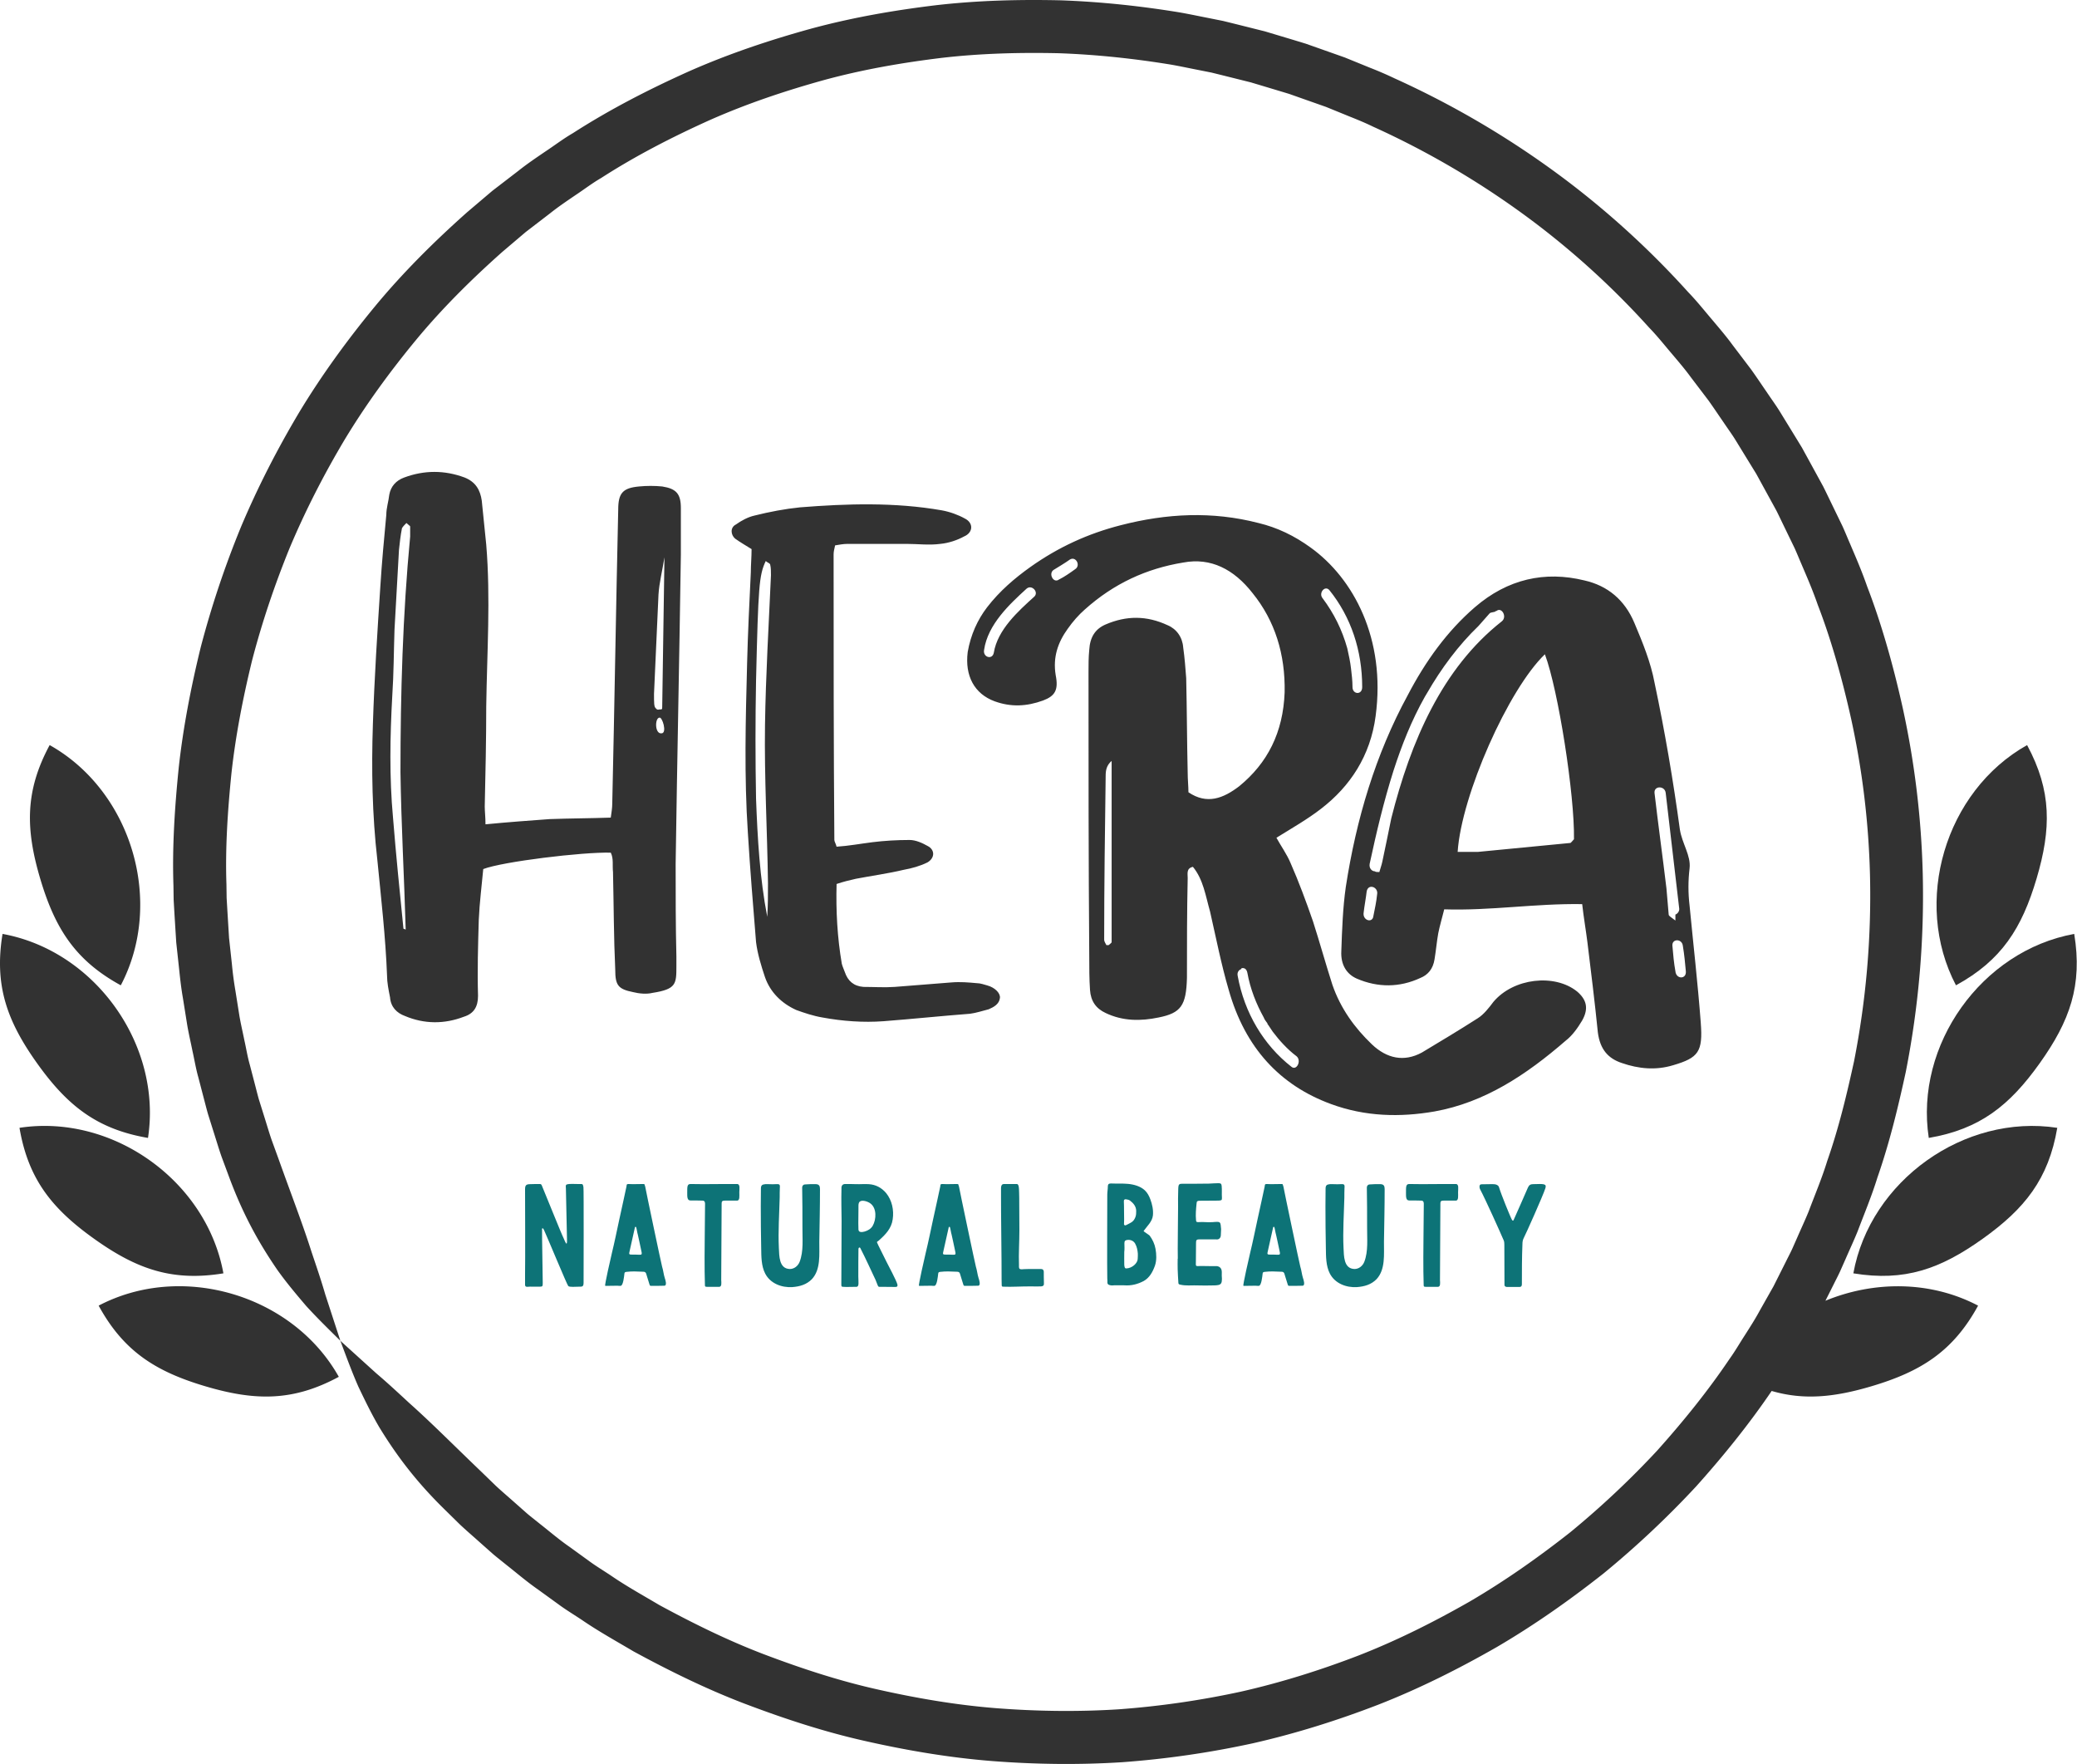 <svg xmlns:xlink="http://www.w3.org/1999/xlink" xmlns="http://www.w3.org/2000/svg" width="312.5" height="265.4" viewBox="0 0 312.5 265.4" class="css-1j8o68f"><defs id="SvgjsDefs1001"></defs><g id="SvgjsG1007" featurekey="rootContainer" transform="matrix(1.416,0,0,1.416,-0,0.001)" fill="#323232"><path xmlns="http://www.w3.org/2000/svg" d="M21.82 147.281c5.272 1.563 9.308 1.626 14.18-1.005-4.889-8.717-16.669-12.208-25.518-7.563 2.653 4.857 6.067 7.005 11.338 8.568zM23.738 135.282c-1.784-9.836-11.786-16.971-21.667-15.461.93 5.459 3.46 8.601 7.936 11.794 4.477 3.194 8.267 4.563 13.731 3.667zM3.935 112.956c3.193 4.477 6.334 7.007 11.79 7.939 1.515-9.882-5.618-19.884-15.454-21.674-.9 5.464.473 9.258 3.664 13.735zM12.835 104.681c4.647-8.847 1.16-20.631-7.558-25.522-2.628 4.875-2.57 8.905-1.008 14.179 1.562 5.271 3.707 8.687 8.566 11.343zM193.961 138.195l.863-1.716c.231-.469.476-.93.693-1.402l.63-1.423c.412-.949.849-1.881 1.233-2.829.724-1.913 1.507-3.781 2.095-5.691 1.316-3.774 2.224-7.569 3.026-11.259a96.622 96.622 0 0 0 1.801-21.047 93.425 93.425 0 0 0-2.111-17.543c-1.133-5.116-2.446-9.482-3.79-12.962-.614-1.763-1.283-3.284-1.849-4.612-.286-.662-.536-1.281-.791-1.836l-.724-1.494-.986-2.034c-.221-.46-.343-.693-.343-.693l-1.455-2.661-.798-1.455-1.043-1.704-1.216-1.982c-.427-.71-.953-1.419-1.47-2.194-.53-.766-1.071-1.587-1.673-2.425l-1.96-2.582c-.664-.913-1.431-1.805-2.217-2.74-.792-.929-1.579-1.924-2.49-2.866a93.08 93.08 0 0 0-13.025-11.939 96.048 96.048 0 0 0-18.167-10.775 39.276 39.276 0 0 0-2.619-1.132l-2.683-1.093-2.769-.979-1.399-.493-1.428-.434-2.886-.866-2.958-.741-1.493-.369-1.517-.303c-1.015-.197-2.032-.416-3.06-.597C121.257.647 117.01.186 112.674.032c-4.335-.097-8.751.008-13.19.518-4.431.534-8.899 1.302-13.307 2.496-4.398 1.212-8.777 2.676-13.014 4.552-4.221 1.898-8.376 4.029-12.302 6.556-1.011.585-1.939 1.298-2.914 1.942-.965.658-1.935 1.31-2.85 2.039l-2.781 2.137-2.674 2.27c-3.493 3.106-6.822 6.407-9.79 9.998-2.963 3.589-5.697 7.349-8.076 11.292-2.356 3.955-4.439 8.032-6.192 12.201a101.27 101.27 0 0 0-4.248 12.7c-1.05 4.281-1.875 8.556-2.342 12.8-.431 4.243-.702 8.436-.565 12.535l.022 1.533.088 1.521c.062 1.011.125 2.016.188 3.015l.322 2.966c.101.983.214 1.958.384 2.919l.458 2.868c.162.948.382 1.877.568 2.806.208.924.356 1.854.612 2.752l.544 2.089c.169.633.319 1.249.489 1.834l.525 1.671c.34 1.062.626 2.03.917 2.859l.776 2.088c1.533 4.156 3.273 7.194 5.131 9.904.953 1.344 1.994 2.578 3.062 3.834 1.115 1.228 2.344 2.429 3.651 3.72l-1.598-4.901c-.453-1.562-.956-3.021-1.458-4.516-.956-3.013-2.141-6.057-3.542-9.982l-.717-1.97c-.269-.782-.532-1.693-.85-2.694l-.492-1.573c-.158-.551-.297-1.131-.455-1.727l-.512-1.965c-.243-.844-.379-1.72-.575-2.589-.174-.874-.384-1.748-.535-2.639l-.429-2.698a36.364 36.364 0 0 1-.36-2.745l-.304-2.789-.174-2.835-.084-1.43-.02-1.441c-.132-3.855.128-7.797.531-11.787.439-3.991 1.217-8.009 2.202-12.033 1.044-4.011 2.39-7.999 3.99-11.931 1.647-3.914 3.604-7.741 5.812-11.452 2.232-3.7 4.798-7.225 7.575-10.592 2.781-3.369 5.905-6.461 9.179-9.376l2.508-2.13 2.61-2.004c.858-.685 1.769-1.296 2.675-1.914.915-.604 1.784-1.276 2.734-1.824 3.686-2.375 7.585-4.37 11.543-6.154 3.973-1.76 8.08-3.13 12.203-4.27 4.133-1.121 8.325-1.839 12.483-2.343 4.165-.48 8.312-.577 12.383-.489 4.073.145 8.063.578 11.941 1.212.967.17 1.923.377 2.877.562l1.426.283 1.404.348 2.782.695 2.714.815 1.344.406 1.315.465 2.605.918 2.523 1.029c.838.333 1.665.675 2.464 1.064a90.457 90.457 0 0 1 17.093 10.131 87.331 87.331 0 0 1 12.26 11.233c.86.885 1.599 1.823 2.345 2.698.741.879 1.465 1.718 2.089 2.58l1.848 2.431c.568.789 1.077 1.564 1.578 2.286.487.73.985 1.397 1.387 2.067l1.146 1.868.986 1.605.751 1.372 1.373 2.506s.115.219.322.653a1506.739 1506.739 0 0 0 1.609 3.323c.24.522.474 1.106.743 1.729.532 1.25 1.164 2.682 1.739 4.342 1.267 3.275 2.497 7.385 3.562 12.198a87.808 87.808 0 0 1 1.981 16.504 91.077 91.077 0 0 1-1.698 19.795c-.759 3.468-1.607 7.037-2.849 10.582-.55 1.796-1.291 3.548-1.969 5.346-.36.891-.773 1.765-1.16 2.656l-.591 1.336c-.204.443-.435.875-.652 1.316l-1.329 2.644-1.471 2.601c-.474.882-1.019 1.727-1.561 2.579-.552.845-1.054 1.729-1.651 2.553-2.276 3.379-4.882 6.602-7.675 9.722a94.172 94.172 0 0 1-9.256 8.696c-3.364 2.648-6.901 5.143-10.655 7.339-3.772 2.153-7.683 4.121-11.763 5.717-4.085 1.575-8.28 2.894-12.56 3.864a93.54 93.54 0 0 1-12.991 1.878c-4.361.276-8.721.214-13.029-.121-4.311-.342-8.55-1.076-12.691-2.012-4.146-.933-8.146-2.264-12.019-3.731-3.873-1.482-7.542-3.302-11.069-5.213-1.725-1.025-3.469-1.985-5.094-3.099-.816-.55-1.662-1.048-2.443-1.631l-2.002-1.45c-1.134-.782-2.128-1.646-3.1-2.405-.479-.388-.952-.751-1.39-1.12l-1.235-1.091c-.783-.699-1.508-1.311-2.111-1.876l-1.505-1.459c-3.011-2.882-5.306-5.207-7.666-7.31-1.159-1.069-2.286-2.124-3.526-3.175l-3.821-3.46c.645 1.72 1.239 3.333 1.905 4.852.71 1.487 1.412 2.941 2.249 4.36 1.715 2.803 3.778 5.632 6.946 8.729l1.589 1.561c.638.604 1.404 1.259 2.235 2.004l1.311 1.162c.465.394.966.782 1.475 1.195 1.03.809 2.089 1.725 3.292 2.561l2.128 1.541c.832.619 1.729 1.151 2.597 1.735 1.729 1.182 3.582 2.207 5.417 3.294 3.749 2.036 7.651 3.967 11.77 5.544 4.118 1.563 8.373 2.974 12.783 3.968 4.405.997 8.917 1.775 13.505 2.14 4.586.357 9.23.423 13.876.127a99.077 99.077 0 0 0 13.847-2.003c4.563-1.034 9.039-2.439 13.393-4.122 4.351-1.703 8.521-3.799 12.539-6.097 3.998-2.339 7.766-4.995 11.348-7.82a99.799 99.799 0 0 0 9.868-9.274c2.913-3.251 5.625-6.613 8.011-10.127 3.417.999 6.662.67 10.595-.496 5.271-1.563 8.686-3.71 11.339-8.568-5.06-2.659-11.078-2.644-16.221-.519z" fill="#323232"></path><path xmlns="http://www.w3.org/2000/svg" d="M196.928 135.282c5.464.896 9.255-.473 13.732-3.666 4.475-3.193 7.005-6.335 7.936-11.794-9.882-1.511-19.884 5.624-21.668 15.46zM204.942 120.895c5.456-.932 8.598-3.462 11.791-7.939 3.19-4.477 4.563-8.272 3.663-13.735-9.836 1.79-16.969 11.792-15.454 21.674zM216.398 93.338c1.562-5.274 1.62-9.305-1.008-14.179-8.718 4.892-12.205 16.675-7.558 25.522 4.858-2.656 7.004-6.072 8.566-11.343z" fill="#323232"></path></g><g id="SvgjsG1008" featurekey="nameFeature-0" transform="matrix(2.805,0,0,2.805,56.102,41.655)" fill="#323232"><path d="M6.04 29.36 c1.24 -0.12 2.36 -0.2 3.44 -0.28 c1.08 -0.04 2.16 -0.04 3.28 -0.08 c0.04 -0.28 0.08 -0.52 0.08 -0.76 c0.12 -5.24 0.2 -10.52 0.32 -15.76 c0 -0.88 0.24 -1.16 1.12 -1.24 c0.4 -0.04 0.84 -0.04 1.24 0 c0.76 0.12 1 0.4 1 1.16 l0 2.48 c-0.08 5.52 -0.2 11.08 -0.28 16.6 c0 1.68 0 3.32 0.04 4.96 l0 0.52 c0 0.96 0 1.24 -1.28 1.44 c-0.32 0.08 -0.72 0.04 -1.04 -0.04 c-0.8 -0.16 -0.96 -0.36 -0.96 -1.2 c-0.08 -1.72 -0.08 -3.48 -0.12 -5.24 c-0.04 -0.36 0.04 -0.72 -0.12 -1.04 c-1.52 -0.04 -5.8 0.48 -6.84 0.88 c-0.08 0.88 -0.2 1.8 -0.24 2.72 c-0.04 1.36 -0.08 2.72 -0.04 4.08 c0 0.6 -0.24 0.96 -0.76 1.12 c-1.04 0.4 -2.12 0.4 -3.16 -0.04 c-0.44 -0.16 -0.76 -0.48 -0.8 -1 c-0.08 -0.4 -0.16 -0.8 -0.16 -1.16 c-0.08 -2.08 -0.32 -4.16 -0.52 -6.2 c-0.28 -2.44 -0.32 -4.88 -0.24 -7.28 c0.08 -2.48 0.24 -4.96 0.4 -7.4 c0.08 -1.28 0.2 -2.56 0.32 -3.84 c0 -0.36 0.12 -0.72 0.16 -1.08 c0.08 -0.44 0.36 -0.76 0.8 -0.92 c1.08 -0.4 2.16 -0.4 3.24 0 c0.6 0.24 0.84 0.68 0.92 1.24 c0.08 0.8 0.16 1.56 0.24 2.36 c0.24 2.88 0.04 5.8 0 8.68 c0 1.8 -0.04 3.56 -0.08 5.36 c0 0.28 0.04 0.56 0.04 0.96 z M1.64 34.96 c0.04 0 0.08 0.04 0.12 0.04 c-0.08 -2.8 -0.24 -5.64 -0.28 -8.44 c0 -4.2 0.12 -8.44 0.52 -12.64 l0 -0.52 c0 -0.04 -0.04 -0.08 -0.08 -0.08 c0 -0.04 -0.04 -0.04 -0.12 -0.12 c-0.08 0.08 -0.2 0.2 -0.24 0.28 c-0.08 0.4 -0.12 0.8 -0.16 1.16 c-0.08 1.44 -0.16 2.88 -0.24 4.28 c-0.04 1.2 -0.04 2.36 -0.12 3.56 c-0.12 2.16 -0.16 4.36 0.04 6.52 c0.16 2 0.36 3.96 0.56 5.96 z M15.64 15.04 c-0.12 0.76 -0.28 1.36 -0.32 2 c-0.08 1.8 -0.16 3.56 -0.24 5.32 c0 0.48 0 0.68 0.08 0.76 c0.04 0.04 0.08 0.12 0.2 0.08 c0.16 0 0.16 0 0.16 -0.16 c0.04 -2.64 0.08 -5.24 0.12 -8 z M15.36 23.64 c-0.24 0.04 -0.24 0.88 0.12 0.84 c0.32 0 0.04 -0.92 -0.12 -0.84 z M24.793 14.4 c-0.04 0.2 -0.08 0.32 -0.08 0.48 c0 5.12 0 10.2 0.04 15.32 c0 0.08 0.08 0.2 0.12 0.36 c0.64 -0.04 1.28 -0.16 1.92 -0.24 s1.32 -0.12 2 -0.12 c0.32 0 0.68 0.16 0.96 0.32 c0.4 0.2 0.4 0.64 0 0.88 c-0.4 0.2 -0.84 0.32 -1.28 0.4 c-0.84 0.2 -1.72 0.32 -2.56 0.48 c-0.36 0.08 -0.68 0.16 -1.04 0.28 c-0.04 1.44 0.04 2.88 0.28 4.28 c0.04 0.16 0.12 0.32 0.16 0.44 c0.16 0.48 0.48 0.76 1 0.8 c0.56 0 1.12 0.04 1.68 0 c1.04 -0.08 2.04 -0.16 3.04 -0.24 c0.48 -0.04 0.92 0 1.36 0.04 c0.2 0 0.4 0.08 0.56 0.12 c0.44 0.12 0.72 0.44 0.68 0.68 c-0.04 0.32 -0.32 0.48 -0.6 0.6 c-0.32 0.08 -0.68 0.2 -1 0.24 c-1.56 0.12 -3.08 0.28 -4.64 0.4 c-1.08 0.08 -2.2 0 -3.28 -0.2 c-0.48 -0.08 -0.96 -0.24 -1.4 -0.4 c-0.8 -0.36 -1.4 -0.96 -1.68 -1.76 c-0.2 -0.6 -0.4 -1.24 -0.48 -1.88 c-0.16 -1.96 -0.32 -3.92 -0.44 -5.88 c-0.2 -3 -0.12 -6.04 -0.04 -9.08 c0.04 -1.6 0.12 -3.24 0.2 -4.88 c0 -0.4 0.04 -0.8 0.04 -1.24 c-0.32 -0.2 -0.6 -0.36 -0.88 -0.56 c-0.24 -0.2 -0.28 -0.6 0.04 -0.76 c0.28 -0.2 0.64 -0.4 1 -0.48 c0.8 -0.2 1.64 -0.36 2.44 -0.44 c2.52 -0.2 5.08 -0.28 7.6 0.16 c0.44 0.08 0.88 0.24 1.24 0.44 c0.48 0.24 0.44 0.76 -0.04 0.96 c-0.36 0.2 -0.84 0.36 -1.28 0.4 c-0.6 0.08 -1.2 0 -1.8 0 l-3.16 0 c-0.24 0 -0.44 0.04 -0.68 0.08 z M21.073 15.24 c-0.36 0.76 -0.4 1.36 -0.52 6.4 c-0.04 2.12 -0.04 4.24 0 6.36 c0.08 2.12 0.2 4.24 0.6 6.32 c0.04 -0.6 0.04 -1.2 0.04 -1.8 c-0.04 -2.84 -0.2 -5.68 -0.16 -8.48 c0.04 -2.68 0.2 -5.36 0.32 -8.04 c0 -0.2 0 -0.4 -0.04 -0.56 c0 -0.08 -0.16 -0.12 -0.24 -0.2 z M64.586 38.32 c0.52 0.44 0.64 0.92 0.28 1.56 c-0.24 0.4 -0.52 0.8 -0.88 1.08 c-2.12 1.84 -4.36 3.32 -7.04 3.8 c-1.84 0.32 -3.72 0.28 -5.56 -0.4 c-2.72 -1 -4.6 -3 -5.48 -6.12 c-0.4 -1.36 -0.68 -2.8 -1 -4.2 c-0.24 -0.84 -0.36 -1.72 -0.92 -2.4 c-0.36 0.08 -0.28 0.36 -0.28 0.6 c-0.04 1.8 -0.04 3.6 -0.04 5.36 c-0.04 1.48 -0.32 1.88 -1.52 2.12 c-0.96 0.2 -1.92 0.2 -2.84 -0.24 c-0.52 -0.24 -0.8 -0.64 -0.84 -1.24 s-0.04 -1.2 -0.04 -1.8 c-0.04 -5.08 -0.04 -10.16 -0.04 -15.24 c0 -0.4 0 -0.8 0.04 -1.2 c0.04 -0.68 0.32 -1.12 0.88 -1.36 c1.12 -0.48 2.2 -0.48 3.32 0.04 c0.48 0.2 0.8 0.64 0.84 1.2 c0.08 0.56 0.12 1.12 0.16 1.64 c0.04 1.72 0.04 3.4 0.08 5.08 c0 0.36 0.04 0.72 0.04 1.04 c1 0.68 1.88 0.32 2.72 -0.32 c1.52 -1.24 2.36 -2.88 2.44 -5.04 c0.04 -2.04 -0.52 -3.84 -1.72 -5.32 c-1 -1.28 -2.24 -1.92 -3.72 -1.64 c-1.96 0.32 -3.72 1.12 -5.28 2.52 c-0.32 0.28 -0.64 0.64 -0.92 1.04 c-0.52 0.72 -0.8 1.52 -0.64 2.48 c0.16 0.8 -0.04 1.12 -0.68 1.36 c-0.88 0.32 -1.72 0.36 -2.6 0.04 c-1.08 -0.4 -1.6 -1.36 -1.44 -2.64 c0.16 -0.92 0.52 -1.72 1.04 -2.4 c0.68 -0.88 1.48 -1.56 2.32 -2.16 c1.52 -1.08 3.12 -1.8 4.84 -2.24 c2.48 -0.64 4.92 -0.76 7.4 -0.12 c1 0.24 1.92 0.68 2.8 1.32 c2.28 1.64 4.04 4.88 3.48 9.04 c-0.28 2.12 -1.36 3.76 -2.92 4.96 c-0.72 0.56 -1.56 1.04 -2.4 1.56 c0.24 0.44 0.56 0.88 0.76 1.36 c0.44 1 0.84 2.08 1.2 3.12 c0.36 1.12 0.68 2.28 1.04 3.4 c0.44 1.28 1.2 2.32 2.12 3.2 c0.8 0.76 1.72 0.96 2.68 0.44 c1 -0.6 2 -1.2 3 -1.84 c0.32 -0.2 0.6 -0.56 0.84 -0.88 c1.08 -1.28 3.28 -1.52 4.48 -0.56 z M51.306 16.8 c-0.24 -0.28 -0.6 0.16 -0.36 0.44 c0.6 0.8 1.04 1.68 1.32 2.68 c0.08 0.36 0.16 0.72 0.2 1.08 c0.04 0.32 0.08 0.68 0.08 1 c0 0.4 0.52 0.44 0.52 0 c0 -1.96 -0.6 -3.76 -1.76 -5.2 z M35.466 17.16 c0.28 -0.24 -0.12 -0.68 -0.4 -0.44 c-0.92 0.84 -2.08 1.92 -2.28 3.28 c-0.08 0.4 0.44 0.56 0.52 0.16 c0.2 -1.24 1.32 -2.24 2.16 -3 z M37.666 15.68 c0.32 -0.2 0.04 -0.72 -0.28 -0.52 c-0.28 0.2 -0.56 0.36 -0.88 0.56 c-0.28 0.2 0 0.72 0.28 0.52 c0.32 -0.16 0.6 -0.36 0.88 -0.56 z M39.626 35.68 l0 -9.72 c-0.28 0.24 -0.32 0.52 -0.32 0.8 c-0.04 2.96 -0.08 5.88 -0.08 8.8 c0 0.08 0.08 0.2 0.12 0.28 l0.12 0 c0.04 -0.04 0.16 -0.12 0.16 -0.16 z M49.266 42.36 c0.28 0.24 0.56 -0.32 0.28 -0.56 c-0.48 -0.36 -0.92 -0.84 -1.28 -1.32 l-0.24 -0.36 c-0.04 -0.04 -0.04 -0.04 -0.04 -0.08 c-0.08 -0.12 -0.16 -0.2 -0.2 -0.32 c-0.4 -0.72 -0.72 -1.52 -0.88 -2.4 c-0.04 -0.2 -0.16 -0.28 -0.32 -0.24 l0 -0.04 l0 0.08 c-0.12 0.04 -0.24 0.16 -0.2 0.36 c0.36 2 1.4 3.72 2.88 4.88 z M71.226 40 c0.12 1.56 -0.12 1.88 -1.48 2.28 c-0.92 0.28 -1.84 0.2 -2.76 -0.12 c-0.72 -0.24 -1.16 -0.72 -1.28 -1.64 c-0.16 -1.6 -0.36 -3.2 -0.56 -4.84 c-0.08 -0.64 -0.2 -1.32 -0.28 -2.04 c-2.52 -0.04 -4.92 0.36 -7.4 0.28 c-0.12 0.48 -0.24 0.88 -0.32 1.28 c-0.08 0.44 -0.12 0.92 -0.2 1.4 c-0.08 0.52 -0.36 0.84 -0.76 1 c-1.12 0.52 -2.28 0.52 -3.4 0.04 c-0.56 -0.24 -0.88 -0.76 -0.84 -1.48 c0.04 -1.16 0.08 -2.32 0.24 -3.44 c0.56 -3.64 1.6 -7.12 3.32 -10.28 c0.96 -1.84 2.12 -3.44 3.6 -4.72 c1.76 -1.52 3.76 -1.96 5.88 -1.44 c1.24 0.28 2.16 1.04 2.68 2.28 c0.44 1.04 0.88 2.12 1.08 3.2 c0.56 2.64 1 5.24 1.36 7.88 c0.12 0.76 0.6 1.4 0.52 2.08 s-0.08 1.32 0 2 c0.2 2.08 0.44 4.16 0.6 6.28 z M53.666 34.28 c0.08 -0.4 0.16 -0.76 0.2 -1.16 c0.08 -0.4 -0.48 -0.6 -0.56 -0.16 c-0.04 0.36 -0.12 0.76 -0.16 1.12 c-0.08 0.44 0.48 0.6 0.52 0.2 z M54.626 29.04 c1.04 -4.12 2.72 -8.04 5.92 -10.56 c0.32 -0.24 0 -0.8 -0.28 -0.56 c-0.04 0 -0.04 0 -0.08 0.04 c-0.16 0.04 -0.24 0.04 -0.28 0.08 c-0.2 0.24 -0.4 0.44 -0.6 0.68 c-1.08 1.04 -2 2.28 -2.76 3.6 c-0.04 0.08 -0.08 0.12 -0.12 0.2 c-0.72 1.28 -1.24 2.6 -1.68 3.96 c-0.52 1.64 -0.92 3.32 -1.28 5 c-0.04 0.24 0.12 0.4 0.28 0.4 c0.04 0.04 0.12 0.04 0.24 0.04 c0.04 -0.16 0.12 -0.36 0.16 -0.56 c0.16 -0.76 0.32 -1.52 0.48 -2.32 z M64.426 30.16 c0.04 -2.36 -0.84 -8 -1.56 -9.92 c-1.96 1.88 -4.48 7.56 -4.68 10.6 l1.08 0 c1.64 -0.16 3.28 -0.32 4.96 -0.48 c0.04 0 0.12 -0.12 0.2 -0.2 z M69.506 34.2 c0 0.08 0.16 0.16 0.36 0.32 l0 -0.32 c0.12 -0.04 0.24 -0.2 0.2 -0.36 c-0.24 -2.08 -0.48 -4.12 -0.72 -6.16 c-0.04 -0.4 -0.64 -0.4 -0.6 0 c0.2 1.72 0.44 3.44 0.64 5.12 c0.04 0.48 0.08 0.92 0.12 1.4 z M69.866 37.24 c0.04 0.44 0.6 0.44 0.56 0 s-0.08 -0.88 -0.16 -1.36 c-0.04 -0.4 -0.6 -0.4 -0.56 0 c0.04 0.48 0.08 0.92 0.16 1.36 z" fill="#323232"></path></g><g id="SvgjsG1009" featurekey="sloganFeature-0" transform="matrix(1.031,0,0,1.031,77.969,172.968)" fill="#0D7377"><path d="M9.52 5.46 c0.06 0.28 0.02 13.6 0.02 13.94 c0 0.6 -0.22 0.58 -0.62 0.58 c-0.6 0 -1.44 0.1 -1.62 -0.1 c-0.16 -0.14 -3.12 -7.28 -3.54 -8.18 c-0.04 -0.08 -0.14 -0.28 -0.22 -0.24 c-0.1 0.04 -0.06 0.18 -0.06 0.26 c-0.02 0.7 0.1 6.74 0.1 7.7 c0 0.48 -0.02 0.56 -0.42 0.56 l-1 0 c-0.26 0 -0.58 -0.02 -0.84 0.02 c-0.2 0 -0.3 -0.06 -0.32 -0.26 l0 -1.58 c0.04 -1.68 0 -11.64 0 -12.38 c0 -0.64 0.18 -0.76 0.82 -0.76 c0.44 -0.02 0.88 -0.02 1.32 -0.02 c0.14 0 0.22 0.02 0.3 0.2 c0.54 1.26 2.84 7.04 3.2 7.74 c0.06 0.14 0.28 0.7 0.4 0.76 l0.02 0 c0.08 -0.08 0.06 -0.48 0.06 -0.6 c0 -0.3 -0.16 -7.32 -0.16 -7.46 c0 -0.2 -0.06 -0.38 0.04 -0.52 c0.06 -0.08 0.32 -0.1 0.42 -0.12 c0.56 -0.04 1.22 0.02 1.78 0 c0.28 0 0.26 0.2 0.32 0.46 z M14.513 19.84 c0.06 0.02 0.24 0.02 0.42 0.02 c0.4 0 0.52 -1.44 0.56 -1.74 c0.02 -0.24 0.08 -0.26 0.28 -0.3 c1 -0.12 1.5 -0.04 2.5 -0.02 c0.22 0 0.34 0.1 0.4 0.28 l0.14 0.46 c0.12 0.34 0.22 0.76 0.34 1.1 c0.08 0.24 0.1 0.22 0.34 0.22 c0.32 0 1.48 0 1.82 -0.02 c0.46 0 0.14 -0.94 0.08 -1.1 c-0.18 -0.56 -0.22 -1.14 -0.4 -1.7 c-0.08 -0.24 -2.36 -11.06 -2.46 -11.66 c-0.14 -0.36 -0.02 -0.38 -0.34 -0.38 c-0.68 0 -1.4 0.04 -2.1 0 c-0.28 0 -0.26 0.08 -0.3 0.38 c-0.04 0.28 -0.76 3.46 -1.04 4.78 c-0.36 1.66 -0.68 3.26 -1.08 4.9 c-0.14 0.58 -1.1 4.76 -0.98 4.78 c0.06 0.04 0.16 0.02 0.24 0.02 c0.5 0 0.96 0 1.58 -0.02 z M17.133 15.3 l-0.42 0 c-0.56 0 -0.58 0 -0.44 -0.58 c0.1 -0.44 0.64 -2.82 0.76 -3.4 c0.02 -0.04 0.06 -0.08 0.08 -0.08 c0.04 0 0.08 0.04 0.1 0.06 c0.08 0.24 0.16 0.84 0.24 1.08 c0.18 0.76 0.3 1.4 0.48 2.22 c0.18 0.72 0.1 0.72 -0.26 0.72 c-0.18 0 -0.36 -0.02 -0.54 -0.02 z M27.206 17.82 c0.02 0.62 0.02 1.24 0.04 1.86 c0 0.28 0.02 0.32 0.3 0.32 l1.8 0 c0.38 0 0.3 -0.64 0.28 -0.98 l0.06 -11.2 c0 -0.3 0.1 -0.4 0.5 -0.4 l1.76 0 c0.42 0 0.32 -0.72 0.32 -1.22 c0 -0.44 0.16 -1.2 -0.32 -1.2 c-0.34 0 -3.6 0 -4.94 0.02 c-0.66 0 -1.2 -0.02 -1.86 -0.02 c-0.5 0 -0.48 0.4 -0.48 1.28 c0 0.56 -0.02 1.12 0.46 1.12 c0.28 0 1.42 0 1.74 0.02 c0.2 0 0.34 0.06 0.38 0.28 c0 0.06 0.02 0.12 0.02 0.18 c0 1.44 -0.1 8.14 -0.06 9.94 z M35.399 8.28 c0 2.02 0.02 4.06 0.06 6.06 c0.02 1.22 0 2.6 0.58 3.72 c0.74 1.44 2.38 2.08 3.96 1.98 c1.08 -0.08 2.08 -0.36 2.86 -1.16 c1.32 -1.42 1.06 -3.64 1.08 -5.46 c0.04 -2.62 0.1 -5.06 0.1 -7.7 c0 -0.44 -0.14 -0.68 -0.58 -0.7 c-0.54 -0.02 -1.08 0 -1.62 0.04 c-0.22 0 -0.4 0.2 -0.4 0.44 c0.02 1.92 0.06 3.86 0.04 5.8 c-0.02 1.66 0.2 3.5 -0.42 5.08 c-0.24 0.58 -0.78 1.02 -1.42 1.02 c-1.6 -0.04 -1.54 -1.94 -1.6 -3.06 c-0.12 -2.44 0.06 -4.94 0.12 -7.38 c0 -0.46 0 -0.92 0.02 -1.38 c0.02 -0.24 0.06 -0.54 -0.26 -0.56 l-0.36 0 c-0.5 0.04 -1 -0.02 -1.5 0 c-0.48 0.04 -0.64 0.18 -0.64 0.66 c0 0.86 -0.02 1.74 -0.02 2.6 z M49.632 18.5 c0 -0.52 0 -3.8 0.02 -4.06 c0.02 -0.06 0.06 -0.18 0.14 -0.18 s0.12 0.04 0.14 0.1 c0.8 1.56 1.5 3.12 2.22 4.64 c0.1 0.22 0.32 0.86 0.38 0.92 c0.08 0.12 0.22 0.08 0.34 0.08 l2.2 0.02 c0.26 0 0.32 -0.16 0.26 -0.38 c-0.16 -0.6 -1.3 -2.72 -1.56 -3.24 c-0.18 -0.4 -1.38 -2.72 -1.42 -2.9 c-0.04 -0.08 0.26 -0.22 0.3 -0.28 c0.96 -0.86 1.82 -1.74 2 -3.08 c0.2 -1.32 -0.1 -2.76 -0.96 -3.82 c-0.66 -0.78 -1.52 -1.24 -2.54 -1.3 c-0.62 -0.04 -1.22 0.02 -1.84 0 c-0.54 -0.02 -0.92 -0.02 -1.6 -0.02 c-0.32 0 -0.52 0.18 -0.54 0.52 l0 0.24 c-0.04 1.54 0 3.08 0.02 4.6 c0 2.32 -0.04 8.44 -0.04 9.32 c0 0.26 0.04 0.32 0.28 0.32 c0.14 0 0.3 0.02 0.44 0.02 c0.56 0 0.9 -0.02 1.48 -0.02 c0.44 0 0.28 -0.72 0.28 -1.5 z M49.632 10.7 l0.02 -2.02 c0.02 -0.3 -0.08 -0.9 0.2 -1.12 c0.38 -0.28 1.16 0 1.5 0.24 c1 0.68 0.92 2.36 0.38 3.3 c-0.26 0.44 -0.7 0.7 -1.2 0.84 c-0.3 0.08 -0.86 0.18 -0.88 -0.3 c0 -0.32 -0.02 -0.94 -0.02 -0.94 z M60.305 19.84 c0.06 0.02 0.24 0.02 0.42 0.02 c0.4 0 0.52 -1.44 0.56 -1.74 c0.02 -0.24 0.08 -0.26 0.28 -0.3 c1 -0.12 1.5 -0.04 2.5 -0.02 c0.22 0 0.34 0.1 0.4 0.28 l0.14 0.46 c0.12 0.34 0.22 0.76 0.34 1.1 c0.08 0.24 0.1 0.22 0.34 0.22 c0.32 0 1.48 0 1.82 -0.02 c0.46 0 0.14 -0.94 0.08 -1.1 c-0.18 -0.56 -0.22 -1.14 -0.4 -1.7 c-0.08 -0.24 -2.36 -11.06 -2.46 -11.66 c-0.14 -0.36 -0.02 -0.38 -0.34 -0.38 c-0.68 0 -1.4 0.04 -2.1 0 c-0.28 0 -0.26 0.08 -0.3 0.38 c-0.04 0.28 -0.76 3.46 -1.04 4.78 c-0.36 1.66 -0.68 3.26 -1.08 4.9 c-0.14 0.58 -1.1 4.76 -0.98 4.78 c0.06 0.04 0.16 0.02 0.24 0.02 c0.5 0 0.96 0 1.58 -0.02 z M62.925 15.3 l-0.42 0 c-0.56 0 -0.58 0 -0.44 -0.58 c0.1 -0.44 0.64 -2.82 0.76 -3.4 c0.02 -0.04 0.06 -0.08 0.08 -0.08 c0.04 0 0.08 0.04 0.1 0.06 c0.08 0.24 0.16 0.84 0.24 1.08 c0.18 0.76 0.3 1.4 0.48 2.22 c0.18 0.72 0.1 0.72 -0.26 0.72 c-0.18 0 -0.36 -0.02 -0.54 -0.02 z M70.458 6.96 c-0.02 1.24 0.1 10.3 0.08 10.96 c0 0.62 0 1.24 0.02 1.86 c0 0.1 0.06 0.2 0.16 0.2 c1.4 0.06 2.78 -0.06 4.18 -0.04 c0.46 0.02 0.92 0 1.36 0 c0.44 -0.02 0.48 -0.2 0.46 -0.56 c-0.02 -0.56 -0.02 -1.06 -0.02 -1.6 c-0.02 -0.28 -0.18 -0.38 -0.42 -0.38 c-0.82 0.02 -1.64 -0.02 -2.46 0.02 c-0.14 0.02 -0.28 0.02 -0.42 0.02 c-0.24 -0.02 -0.3 -0.08 -0.32 -0.34 l0 -0.3 c-0.06 -1.66 0.06 -3.38 0.06 -5.04 c-0.02 -1.4 0 -2.66 -0.02 -3.9 c0 -0.54 0 -1.08 -0.02 -1.6 c-0.02 -0.32 0 -0.66 -0.08 -0.98 c-0.04 -0.12 -0.1 -0.28 -0.24 -0.28 l-1.88 0 c-0.32 0 -0.42 0.22 -0.44 0.54 l0 1.42 z M85.964 6.54 c0 0.96 -0.04 11.28 0 12.2 c0.02 0.22 0.02 0.44 0.02 0.66 c0 0.16 0.1 0.26 0.24 0.32 c0.12 0.04 0.28 0.08 0.4 0.08 c0.58 -0.06 1.2 0 1.8 -0.02 c1.04 0.08 1.98 -0.16 2.88 -0.64 c0.84 -0.48 1.3 -1.34 1.62 -2.24 c0.26 -0.76 0.22 -1.66 0.08 -2.44 c-0.12 -0.7 -0.44 -1.38 -0.86 -1.94 c-0.06 -0.08 -0.92 -0.62 -0.88 -0.66 c0.52 -0.74 1.26 -1.36 1.36 -2.28 c0.08 -0.8 -0.1 -1.62 -0.38 -2.36 c-0.18 -0.48 -0.42 -0.94 -0.8 -1.3 c-0.64 -0.6 -1.6 -0.86 -2.44 -0.94 c-0.86 -0.08 -1.66 -0.02 -2.52 -0.06 c-0.3 0 -0.44 0.12 -0.44 0.44 c0 0.42 -0.08 0.76 -0.08 1.18 z M88.424 10.18 c-0.02 -0.22 0 -1.98 -0.04 -2.64 c-0.02 -0.24 0.12 -0.36 0.38 -0.3 c0.2 0.04 0.36 0.06 0.52 0.18 c0.5 0.38 0.88 0.84 0.9 1.48 c0 0.32 0 0.64 -0.12 0.94 c-0.14 0.36 -0.34 0.64 -0.7 0.82 c-0.24 0.12 -0.46 0.26 -0.7 0.36 c-0.12 0.04 -0.24 -0.02 -0.26 -0.14 c0 -0.24 0.02 -0.7 0.02 -0.7 z M90.424 15.48 c0 0.1 -0.02 0.28 -0.02 0.46 c-0.02 0.6 -0.8 1.36 -1.7 1.38 c-0.06 0 -0.16 -0.06 -0.18 -0.12 c-0.04 -0.12 -0.08 -0.26 -0.08 -0.4 c-0.02 -0.62 0 -1.22 0 -1.88 c0.06 -0.42 0.02 -0.86 0.02 -1.3 c0.02 -0.34 0.1 -0.4 0.42 -0.46 c0.48 -0.06 0.92 0.14 1.14 0.52 c0.26 0.46 0.36 0.96 0.4 1.48 l0 0.32 z M96.257 15.9 l-0.02 0 c0 0.5 -0.02 1.02 0 1.54 c0.02 0.64 0.06 1.28 0.1 1.92 c0 0.22 0.06 0.28 0.26 0.32 c0.42 0.1 0.82 0.12 1.24 0.12 c1.08 -0.04 2.16 0.04 3.24 0 c0.44 -0.02 0.64 0.02 1.08 -0.06 c0.4 -0.08 0.54 -0.3 0.54 -0.9 c-0.04 -0.38 -0.02 -0.54 -0.02 -1 c0 -0.66 -0.46 -0.88 -0.86 -0.86 c-0.28 0.02 -1.62 -0.02 -2.16 -0.02 c-0.9 0.02 -0.76 0.14 -0.76 -0.8 c0 -0.76 0.02 -1.74 0.02 -2.52 c0 -0.42 0.04 -0.56 0.44 -0.56 l2.5 0 c0.4 0.06 0.68 -0.22 0.68 -0.64 s0.04 -0.44 0.04 -0.86 l-0.06 -0.6 c-0.04 -0.34 -0.16 -0.46 -0.5 -0.46 c-0.22 0 -0.44 0.02 -0.66 0.04 c-0.86 0.06 -1.26 -0.06 -2.1 0 c-0.28 0 -0.32 -0.04 -0.34 -0.3 c-0.08 -0.78 0 -1.64 0.08 -2.42 c0.02 -0.32 0.1 -0.38 0.4 -0.4 l2.82 -0.02 c0.38 -0.04 0.5 -0.02 0.48 -0.4 c-0.04 -0.58 0.02 -1.18 -0.04 -1.76 c-0.04 -0.32 -0.14 -0.38 -0.5 -0.38 c-0.6 0.02 -0.74 0.02 -1.34 0.06 c-0.6 0.02 -3 0.02 -3.58 0.02 c-0.84 0 -0.9 -0.06 -0.92 0.96 c-0.04 0.8 -0.02 1.62 -0.02 2.44 c0 1.4 -0.08 6.42 -0.04 7.54 z M107.65 19.84 c0.06 0.02 0.24 0.02 0.42 0.02 c0.4 0 0.52 -1.44 0.56 -1.74 c0.02 -0.24 0.08 -0.26 0.28 -0.3 c1 -0.12 1.5 -0.04 2.5 -0.02 c0.22 0 0.34 0.1 0.4 0.28 l0.14 0.46 c0.12 0.34 0.22 0.76 0.34 1.1 c0.08 0.24 0.1 0.22 0.34 0.22 c0.32 0 1.48 0 1.82 -0.02 c0.46 0 0.14 -0.94 0.08 -1.1 c-0.18 -0.56 -0.22 -1.14 -0.4 -1.7 c-0.08 -0.24 -2.36 -11.06 -2.46 -11.66 c-0.14 -0.36 -0.02 -0.38 -0.34 -0.38 c-0.68 0 -1.4 0.04 -2.1 0 c-0.28 0 -0.26 0.08 -0.3 0.38 c-0.04 0.28 -0.76 3.46 -1.04 4.78 c-0.36 1.66 -0.68 3.26 -1.08 4.9 c-0.14 0.58 -1.1 4.76 -0.98 4.78 c0.06 0.04 0.16 0.02 0.24 0.02 c0.5 0 0.96 0 1.58 -0.02 z M110.27 15.3 l-0.42 0 c-0.56 0 -0.58 0 -0.44 -0.58 c0.1 -0.44 0.64 -2.82 0.76 -3.4 c0.02 -0.04 0.06 -0.08 0.08 -0.08 c0.04 0 0.08 0.04 0.1 0.06 c0.08 0.24 0.16 0.84 0.24 1.08 c0.18 0.76 0.3 1.4 0.48 2.22 c0.18 0.72 0.1 0.72 -0.26 0.72 c-0.18 0 -0.36 -0.02 -0.54 -0.02 z M117.803 8.28 c0 2.02 0.02 4.06 0.06 6.06 c0.02 1.22 0 2.6 0.58 3.72 c0.74 1.44 2.38 2.08 3.96 1.98 c1.08 -0.08 2.08 -0.36 2.86 -1.16 c1.32 -1.42 1.06 -3.64 1.08 -5.46 c0.04 -2.62 0.1 -5.06 0.1 -7.7 c0 -0.44 -0.14 -0.68 -0.58 -0.7 c-0.54 -0.02 -1.08 0 -1.62 0.04 c-0.22 0 -0.4 0.2 -0.4 0.44 c0.02 1.92 0.06 3.86 0.04 5.8 c-0.02 1.66 0.2 3.5 -0.42 5.08 c-0.24 0.58 -0.78 1.02 -1.42 1.02 c-1.6 -0.04 -1.54 -1.94 -1.6 -3.06 c-0.12 -2.44 0.06 -4.94 0.12 -7.38 c0 -0.46 0 -0.92 0.02 -1.38 c0.02 -0.24 0.06 -0.54 -0.26 -0.56 l-0.36 0 c-0.5 0.04 -1 -0.02 -1.5 0 c-0.48 0.04 -0.64 0.18 -0.64 0.66 c0 0.86 -0.02 1.74 -0.02 2.6 z M132.096 17.82 c0.02 0.62 0.02 1.24 0.04 1.86 c0 0.28 0.02 0.32 0.3 0.32 l1.8 0 c0.38 0 0.3 -0.64 0.28 -0.98 l0.06 -11.2 c0 -0.3 0.1 -0.4 0.5 -0.4 l1.76 0 c0.42 0 0.32 -0.72 0.32 -1.22 c0 -0.44 0.16 -1.2 -0.32 -1.2 c-0.34 0 -3.6 0 -4.94 0.02 c-0.66 0 -1.2 -0.02 -1.86 -0.02 c-0.5 0 -0.48 0.4 -0.48 1.28 c0 0.56 -0.02 1.12 0.46 1.12 c0.28 0 1.42 0 1.74 0.02 c0.2 0 0.34 0.06 0.38 0.28 c0 0.06 0.02 0.12 0.02 0.18 c0 1.44 -0.1 8.14 -0.06 9.94 z M143.909 13.88 l0.02 5.84 c0 0.22 0.2 0.3 0.36 0.3 l1.84 0 c0.34 0 0.34 -0.3 0.34 -0.44 c0 -1.88 0 -3.9 0.08 -5.8 c0 -0.32 0.04 -0.62 0.2 -0.92 c0.18 -0.3 2.84 -6.24 3.14 -7.22 c0.04 -0.14 0.12 -0.38 -0.02 -0.5 c-0.24 -0.22 -1.2 -0.12 -1.78 -0.12 c-0.36 0 -0.58 0.14 -0.74 0.5 c-0.68 1.58 -1.38 3.14 -2.08 4.72 c-0.06 0.14 -0.14 0.14 -0.24 0 c-0.22 -0.36 -1.64 -3.88 -1.86 -4.66 c-0.04 -0.1 -0.06 -0.2 -0.12 -0.28 c-0.28 -0.32 -0.74 -0.28 -1.12 -0.28 c-0.5 0 -0.86 0.02 -1.34 0.02 c-0.32 0 -0.34 0.3 -0.28 0.56 c0.02 0.1 0.08 0.2 0.12 0.28 c0.76 1.44 2.9 6.2 3.28 7.1 c0.2 0.42 0.18 0.44 0.2 0.9 z" fill="#0D7377"></path></g></svg>